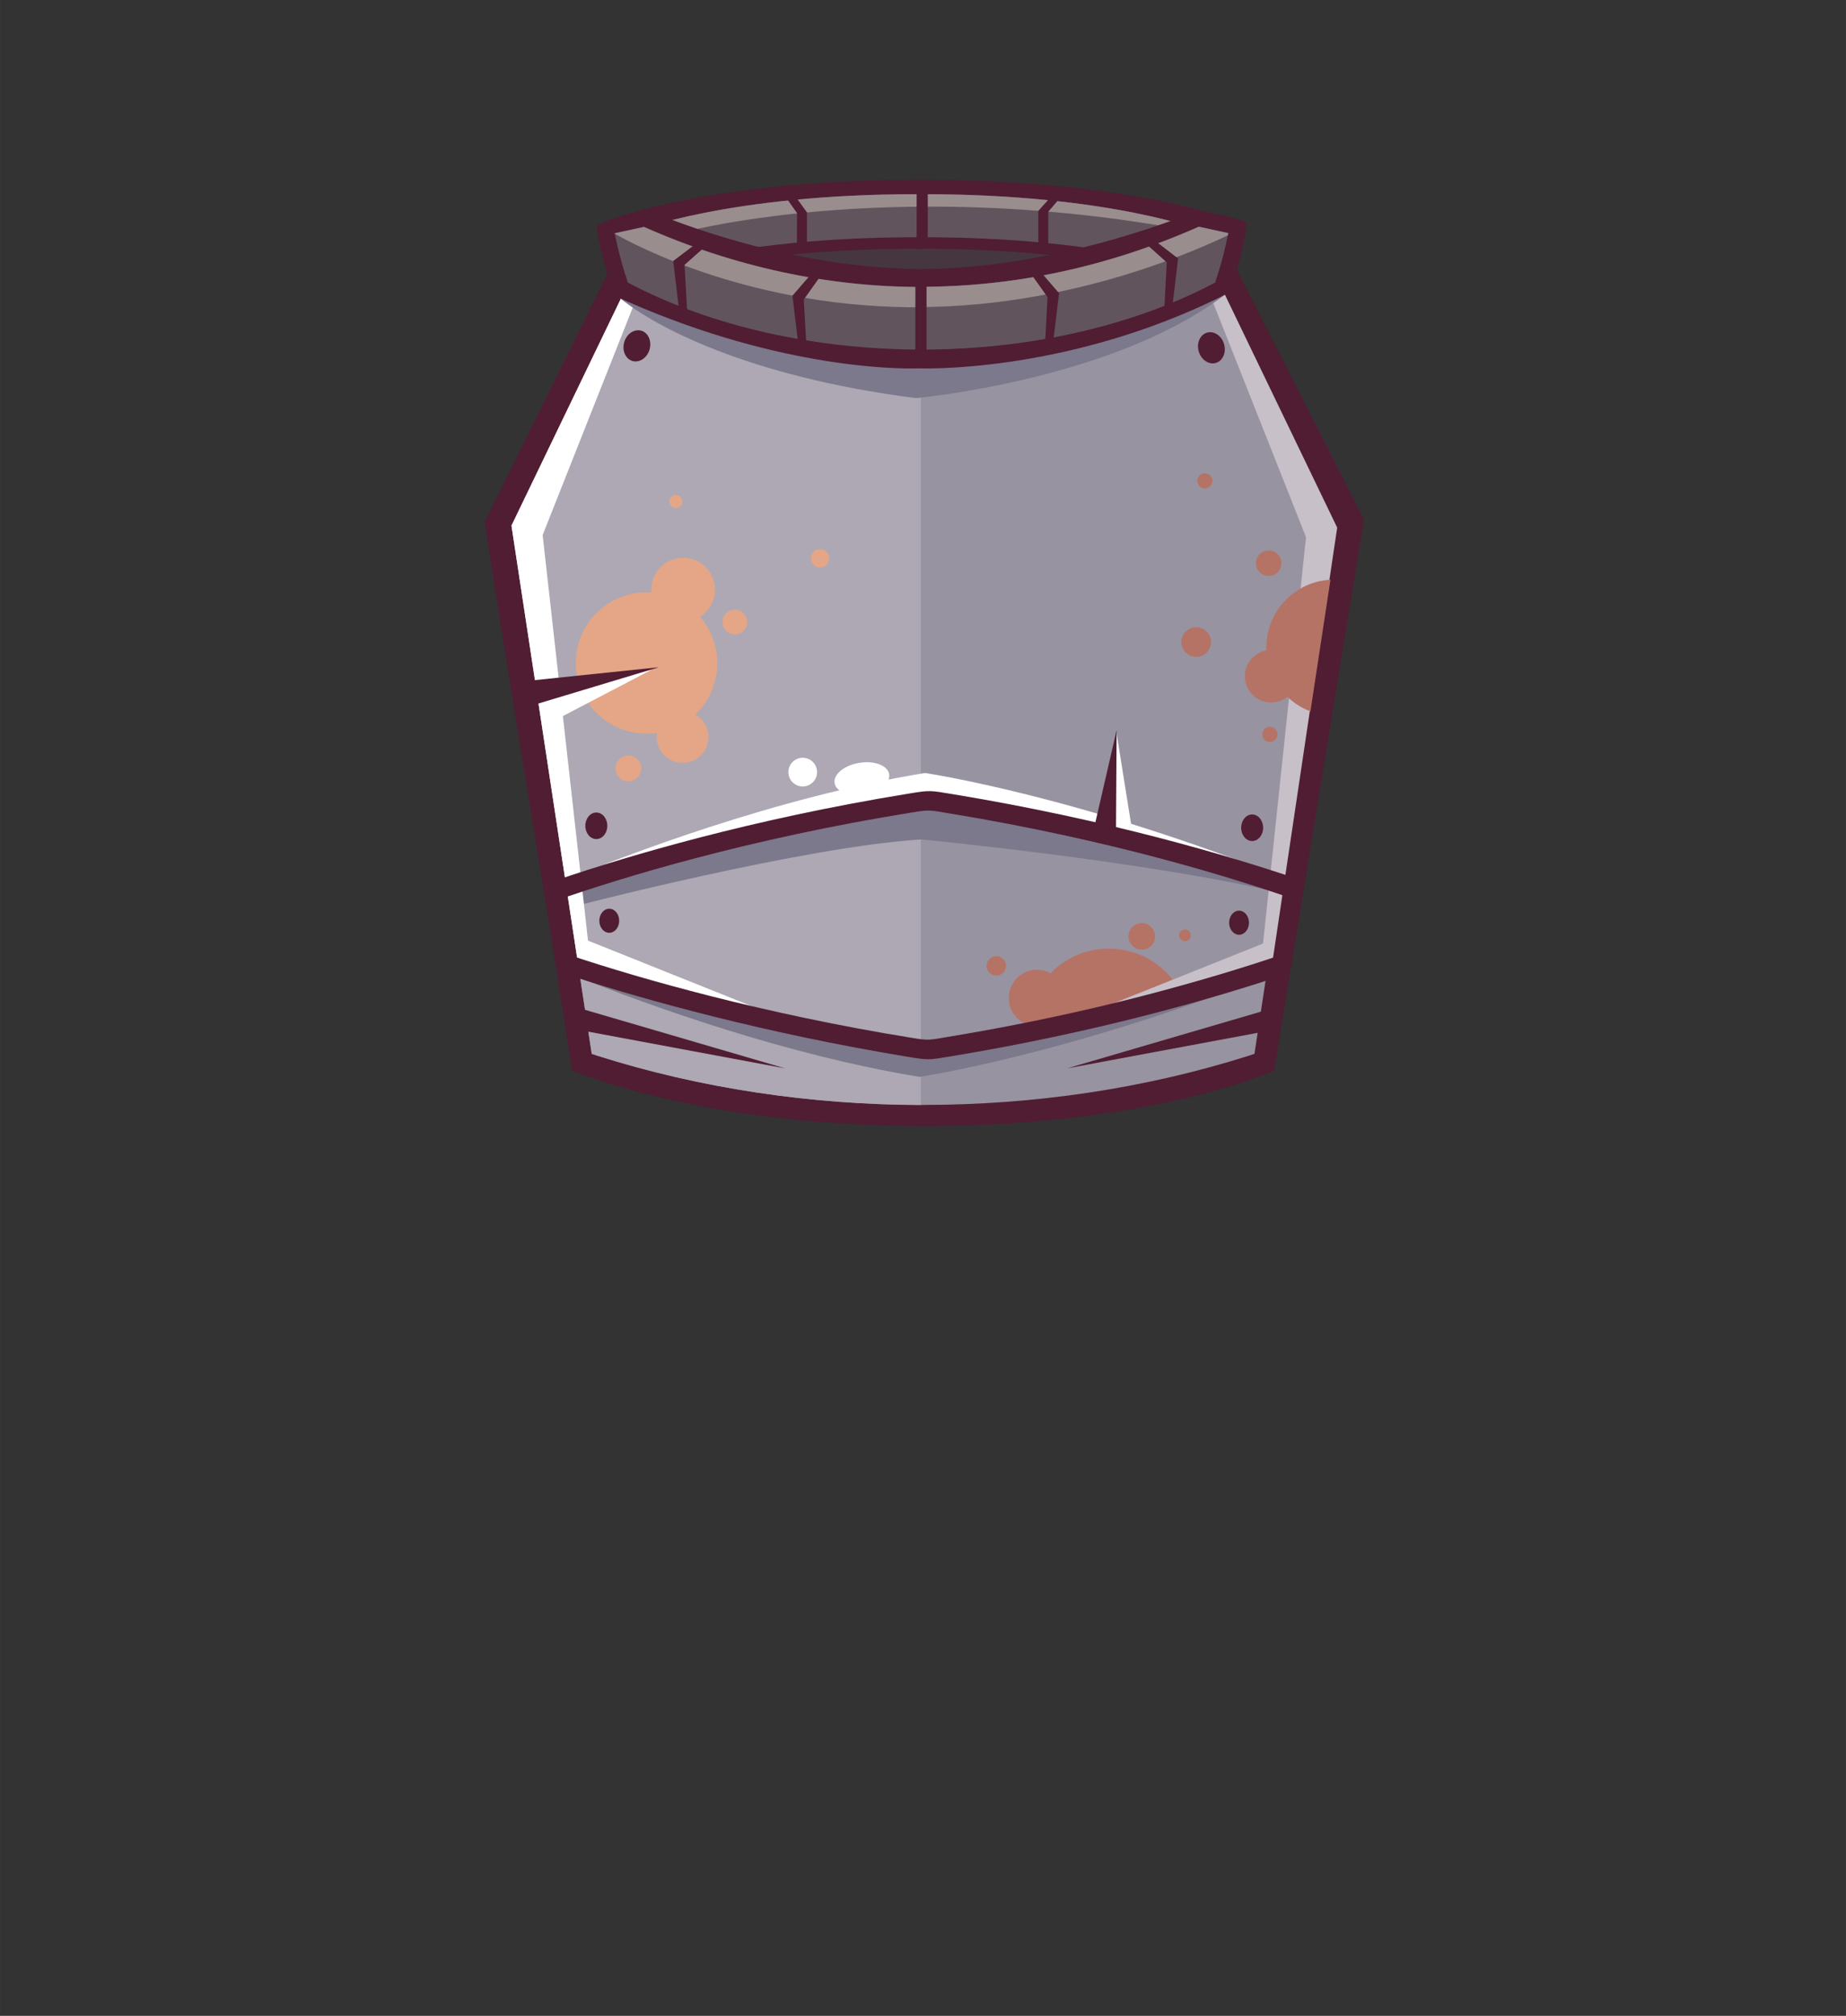 <?xml version="1.0" encoding="UTF-8"?>
<!DOCTYPE svg PUBLIC "-//W3C//DTD SVG 1.1//EN" "http://www.w3.org/Graphics/SVG/1.1/DTD/svg11.dtd">
<!-- Creator: CorelDRAW -->
<svg xmlns="http://www.w3.org/2000/svg" xml:space="preserve" width="161.908mm" height="176.792mm" style="shape-rendering:geometricPrecision; text-rendering:geometricPrecision; image-rendering:optimizeQuality; fill-rule:evenodd; clip-rule:evenodd"
viewBox="0 0 10.42 11.378"
 xmlns:xlink="http://www.w3.org/1999/xlink">
 <rect x="0" y="0" width="10.42" height="11.378" fill="#333333" stroke="none"/>
 <defs>
  <style type="text/css">
   <![CDATA[
    .fil0 {fill:none}
    .fil11 {fill:#453640}
    .fil1 {fill:#501D33}
    .fil9 {fill:#62545D}
    .fil7 {fill:#7B798B}
    .fil2 {fill:#9893A0}
    .fil10 {fill:#9A8D8E}
    .fil5 {fill:#ADA8B3}
    .fil3 {fill:#B57366}
    .fil8 {fill:#C7C0C9}
    .fil6 {fill:#E4A686}
    .fil4 {fill:white}
   ]]>
  </style>
 </defs>
 <g id="Layer_x0020_1">
  <rect class="fil0" width="10.42" height="11.378"/>
  <g id="_115087424">
   <path id="_115091000" class="fil1" d="M2.736 2.946c0.157,1.035 0.336,2.062 0.493,3.097 1.167,0.444 3.01,0.389 3.963,0l0.507 -3.111 -0.756 -1.485c-1.158,0.452 -2.308,0.452 -3.466,0l-0.741 1.499z"/>
   <path id="_115090928" class="fil2" d="M2.887 2.966l0.453 2.982c0.011,0.004 0.023,0.007 0.033,0.011 1.166,0.37 2.509,0.37 3.675,0 0.01,-0.003 0.021,-0.007 0.033,-0.011l0.453 -2.982 -0.659 -1.367c-1.111,0.413 -2.216,0.413 -3.327,0l-0.659 1.367z"/>
   <path id="_115090856" class="fil3" d="M6.689 5.246c0.018,0 0.033,0.015 0.033,0.033 0,0.018 -0.015,0.033 -0.033,0.033 -0.018,0 -0.033,-0.015 -0.033,-0.033 0,-0.018 0.015,-0.033 0.033,-0.033zm-0.835 0.228c0.028,0 0.054,0.007 0.076,0.019 0.083,-0.085 0.2,-0.139 0.329,-0.139 0.184,0 0.343,0.108 0.416,0.265l-0.875 0.203c-4.50517e-005,-0.003 -0,-0.005 -0,-0.008 0,-0.01 0,-0.02 0.001,-0.03 -0.062,-0.022 -0.107,-0.081 -0.107,-0.151 0,-0.088 0.072,-0.16 0.16,-0.16zm-0.23 -0.077c0.03,0 0.055,0.025 0.055,0.055 0,0.03 -0.025,0.055 -0.055,0.055 -0.03,0 -0.055,-0.025 -0.055,-0.055 0,-0.03 0.025,-0.055 0.055,-0.055zm0.821 -0.187c0.042,0 0.075,0.034 0.075,0.075 0,0.042 -0.034,0.075 -0.075,0.075 -0.042,0 -0.075,-0.034 -0.075,-0.075 0,-0.042 0.034,-0.075 0.075,-0.075z"/>
   <polygon id="_115090784" class="fil4" points="6.388,4.672 6.302,4.134 6.246,4.608 "/>
   <path id="_115090712" class="fil5" d="M2.887 2.966l0.453 2.982c0.011,0.004 0.023,0.007 0.033,0.011 0.579,0.184 1.202,0.276 1.825,0.278l0 -4.328c-0.55,-0.002 -1.1,-0.105 -1.651,-0.309l-0.659 1.367z"/>
   <path id="_115090640" class="fil6" d="M3.815 2.794c0.02,0 0.037,0.016 0.037,0.037 0,0.02 -0.016,0.037 -0.037,0.037 -0.02,0 -0.037,-0.016 -0.037,-0.037 0,-0.02 0.016,-0.037 0.037,-0.037zm0.814 0.305c0.029,0 0.052,0.023 0.052,0.052 0,0.029 -0.023,0.052 -0.052,0.052 -0.029,0 -0.052,-0.023 -0.052,-0.052 0,-0.029 0.023,-0.052 0.052,-0.052zm-1.082 1.165c0.04,0 0.073,0.033 0.073,0.073 0,0.04 -0.033,0.073 -0.073,0.073 -0.04,0 -0.073,-0.033 -0.073,-0.073 0,-0.04 0.033,-0.073 0.073,-0.073zm0.376 -0.232c0.045,0.025 0.076,0.073 0.076,0.128 0,0.081 -0.066,0.146 -0.146,0.146 -0.081,0 -0.146,-0.066 -0.146,-0.146 0,-0.008 0.001,-0.015 0.002,-0.023 -0.019,0.003 -0.039,0.004 -0.06,0.004 -0.221,0 -0.399,-0.179 -0.399,-0.399 0,-0.221 0.179,-0.399 0.399,-0.399 0.009,0 0.019,0 0.028,0.001 -0,-0.005 -0.001,-0.011 -0.001,-0.016 0,-0.099 0.081,-0.18 0.18,-0.18 0.099,0 0.18,0.081 0.18,0.18 0,0.065 -0.034,0.121 -0.085,0.153 0.061,0.07 0.098,0.162 0.098,0.262 0,0.114 -0.048,0.217 -0.124,0.29zm0.225 -0.591c0.039,0 0.07,0.031 0.07,0.07 0,0.039 -0.031,0.07 -0.07,0.07 -0.039,0 -0.07,-0.031 -0.07,-0.07 0,-0.039 0.031,-0.07 0.07,-0.07z"/>
   <path id="_115090568" class="fil4" d="M3.123 4.07l0.555 -0.29 -0.569 0.114c0,0 0.011,0.18 0.015,0.176z"/>
   <path id="_115090496" class="fil7" d="M3.24 5.116c0,0 1.3,-0.338 1.961,-0.378 0,0 1.271,0.122 2.043,0.305 0,0 0.061,-0.053 0.024,-0.053 -0.037,0 -1.456,-0.441 -1.889,-0.456 -0.434,-0.015 -2.029,0.434 -2.11,0.47 -0.081,0.037 0,0.118 -0.029,0.112z"/>
   <polygon id="_115090424" class="fil4" points="3.259,5.285 4.305,5.704 3.286,5.467 "/>
   <polygon id="_115090352" class="fil8" points="7.158,5.314 6.111,5.733 7.158,5.491 "/>
   <path id="_115090280" class="fil7" d="M3.263 5.438l0.012 0.082c0.38,0.151 1.156,0.434 1.915,0.558 0,0 0.815,-0.12 1.956,-0.565l0.014 -0.091c-0.456,0.135 -1.442,0.416 -1.935,0.466 0,0 -1.055,-0.179 -1.962,-0.451z"/>
   <path id="_115090208" class="fil4" d="M3.063 3.02l0.277 2.476 -0.071 -0.015 -0.382 -2.515 0.659 -1.367c0.023,0.009 0.046,0.017 0.07,0.025l-0.553 1.396z"/>
   <path id="_115090136" class="fil8" d="M7.372 3.032l-0.259 2.449 0.059 0.018 0.376 -2.521 -0.659 -1.367c-0.023,0.009 -0.046,0.017 -0.07,0.025l0.553 1.396z"/>
   <path id="_115090064" class="fil1" d="M3.243 5.514c0.397,0.13 1.077,0.318 1.876,0.45 0.127,0.021 0.121,0.019 0.255,-0.003 0.79,-0.131 1.421,-0.31 1.814,-0.439l0.019 -0.124c-0.378,0.127 -1.027,0.318 -1.854,0.454 -0.108,0.018 -0.109,0.022 -0.205,0.006 -0.837,-0.135 -1.537,-0.335 -1.923,-0.464l0.018 0.12z"/>
   <g>
    <ellipse id="_115089992" class="fil1" cx="3.366" cy="4.661" rx="0.062" ry="0.075"/>
    <ellipse id="_115089920" class="fil1" cx="3.439" cy="5.197" rx="0.056" ry="0.068"/>
    <ellipse id="_115089848" class="fil1" transform="matrix(-1.171 -0.341 -0.341 1.171 3.595 1.952)" rx="0.061" ry="0.073"/>
   </g>
   <g>
    <ellipse id="_115089752" class="fil1" cx="7.068" cy="4.672" rx="0.062" ry="0.075"/>
    <ellipse id="_115089680" class="fil1" cx="6.994" cy="5.208" rx="0.056" ry="0.068"/>
    <ellipse id="_115089608" class="fil1" transform="matrix(1.171 -0.341 0.341 1.171 6.838 1.963)" rx="0.061" ry="0.073"/>
   </g>
   <path id="_115089512" class="fil4" d="M3.194 4.966c0.319,-0.132 1.184,-0.466 2.027,-0.603 0,0 0.868,0.127 2.065,0.608l0.012 0.08c-0.386,-0.116 -1.506,-0.444 -2.043,-0.498 0,0 -1.143,0.194 -2.072,0.484l0.011 -0.07z"/>
   <path id="_115089440" class="fil1" d="M3.162 4.961c0.384,-0.13 1.074,-0.336 1.963,-0.481 0.128,-0.021 0.122,-0.019 0.256,0.003 0.879,0.145 1.563,0.349 1.943,0.478l-0.006 0.119c-0.354,-0.124 -1.034,-0.337 -1.959,-0.489 -0.108,-0.018 -0.11,-0.022 -0.207,-0.006 -0.934,0.15 -1.647,0.37 -2.009,0.496l0.017 -0.121z"/>
   <circle id="_115089368" class="fil4" transform="matrix(0.875 -0.143 0.083 0.508 4.865 4.395)" r="0.176"/>
   <circle id="_115089296" class="fil4" cx="4.531" cy="4.358" r="0.081"/>
   <polygon id="_115089224" class="fil1" points="6.171,4.694 6.303,4.121 6.299,4.741 "/>
   <g>
    <polygon id="_115089152" class="fil1" points="7.203,5.685 6.024,6.03 7.166,5.817 "/>
    <polygon id="_115089080" class="fil1" points="3.252,5.685 4.431,6.03 3.289,5.817 "/>
   </g>
   <path id="_115088984" class="fil1" d="M3.425 1.246c0,0 0.584,-0.234 1.766,-0.231l0.011 0c1.182,-0.002 1.766,0.231 1.766,0.231 -0.268,0.209 -1.342,0.525 -1.372,0.525 -0.022,0 -0.269,-0.045 -0.4,-0.07 -0.131,0.024 -0.378,0.07 -0.4,0.07 -0.03,0 -1.104,-0.316 -1.372,-0.525z"/>
   <path id="_115088912" class="fil9" d="M3.577 1.307c0,0 0.531,-0.212 1.607,-0.211l0.01 0c1.076,-0.002 1.607,0.211 1.607,0.211 -0.244,0.19 -1.221,0.478 -1.248,0.478 -0.02,0 -0.245,-0.041 -0.364,-0.063 -0.119,0.022 -0.344,0.063 -0.364,0.063 -0.027,0 -1.005,-0.287 -1.248,-0.478z"/>
   <path id="_115088840" class="fil10" d="M3.577 1.307c0,0 0.531,-0.212 1.607,-0.211l0.01 0c1.076,-0.002 1.607,0.211 1.607,0.211 -0.004,0.003 -0.008,0.006 -0.013,0.01 -1.675,-0.331 -2.899,-0.014 -2.899,-0.014 0,0 -0.145,0.023 -0.295,0.017 -0.006,-0.004 -0.012,-0.009 -0.017,-0.013z"/>
   <path id="_115088768" class="fil1" d="M6.518 1.467c-0.379,0.162 -0.939,0.325 -0.96,0.325 -0.02,0 -0.245,-0.041 -0.364,-0.063 -0.119,0.022 -0.344,0.063 -0.364,0.063 -0.02,0 -0.581,-0.163 -0.96,-0.325 0.261,-0.06 0.7,-0.129 1.318,-0.128l0.01 0c0.619,-0.001 1.057,0.069 1.318,0.128z"/>
   <path id="_115088696" class="fil11" d="M6.513 1.532c-0.379,0.162 -0.939,0.325 -0.96,0.325 -0.02,0 -0.245,-0.041 -0.364,-0.063 -0.119,0.022 -0.344,0.063 -0.364,0.063 -0.02,0 -0.581,-0.163 -0.96,-0.325 0.261,-0.06 0.7,-0.129 1.318,-0.128l0.01 0c0.619,-0.001 1.057,0.069 1.318,0.128z"/>
   <g>
    <path id="_115088624" class="fil7" d="M6.912 1.565c-1.068,0.39 -2.304,0.455 -3.372,0.032l-0.042 0.084c0.191,0.158 0.716,0.444 1.672,0.566 0,0 1.113,-0.1 1.747,-0.586 0.028,-0.021 -0.035,-0.077 -0.005,-0.096z"/>
    <path id="_115088552" class="fil1" d="M6.949 1.645c0,0 0.11,-0.375 0.081,-0.393 -0.029,-0.018 -0.264,-0.066 -0.264,-0.066 0,0 -0.758,0.329 -1.567,0.333 -0.81,-0.005 -1.534,-0.33 -1.534,-0.33 0,0 -0.261,0.062 -0.29,0.081 -0.029,0.018 0.088,0.397 0.088,0.397 0.889,0.408 1.586,0.417 1.722,0.412 0.135,0.005 0.935,-0.004 1.766,-0.434z"/>
    <path id="_115088480" class="fil9" d="M3.47 1.316c0,0 0.021,0.121 0.074,0.279 0.954,0.504 2.36,0.504 3.314,0 0.053,-0.158 0.074,-0.279 0.074,-0.279l-0.166 -0.036c-1.021,0.452 -2.11,0.452 -3.131,0l-0.166 0.036z"/>
    <path id="_115088408" class="fil10" d="M3.47 1.316l0 0.003c0.101,0.058 0.782,0.428 1.75,0.415 0.788,-0.011 1.435,-0.274 1.71,-0.405 0.002,-0.008 0.002,-0.012 0.002,-0.012l-0.166 -0.036c-1.021,0.452 -2.11,0.452 -3.131,0l-0.166 0.036z"/>
    <path id="_115088336" class="fil1" d="M6.956 1.274c0,0 -0.28,0.18 -0.801,0.33 0,0 0.469,-0.086 0.83,-0.205l0.011 -0.075 -0.04 -0.049z"/>
   </g>
   <path id="_115088240" class="fil9" d="M5.207 1.972c0.588,-0.001 1.176,-0.127 1.652,-0.378 0.053,-0.158 0.074,-0.279 0.074,-0.279l-0.166 -0.036c-0.513,0.227 -1.044,0.34 -1.575,0.339l0.015 0.353z"/>
   <path id="_115088168" class="fil10" d="M5.197 1.733c0.008,-6.43595e-005 0.016,-7.07955e-005 0.024,-0 0.788,-0.011 1.435,-0.274 1.71,-0.405 0.002,-0.008 0.002,-0.012 0.002,-0.012l-0.166 -0.036c-0.513,0.227 -1.044,0.34 -1.575,0.339l0.005 0.114z"/>
   <polygon id="_115088096" class="fil1" points="4.598,1.525 4.473,1.669 4.506,1.943 4.552,1.955 4.537,1.691 4.645,1.539 "/>
   <polygon id="_115088024" class="fil1" points="5.853,1.51 5.978,1.655 5.945,1.928 5.899,1.941 5.913,1.677 5.805,1.525 "/>
   <polygon id="_115087952" class="fil1" points="3.969,1.345 3.8,1.473 3.833,1.748 3.879,1.761 3.864,1.495 4.016,1.36 "/>
   <polygon id="_115087880" class="fil1" points="6.482,1.33 6.65,1.459 6.617,1.734 6.572,1.746 6.586,1.481 6.434,1.345 "/>
   <rect id="_115087808" class="fil1" x="5.167" y="1.575" width="0.063" height="0.463"/>
   <rect id="_115087736" class="fil1" x="5.174" y="1.031" width="0.063" height="0.344"/>
   <polygon id="_115087664" class="fil1" points="5.944,1.098 6,1.098 5.917,1.195 5.917,1.413 5.861,1.413 5.861,1.19 "/>
   <polygon id="_115087592" class="fil1" points="4.425,1.098 4.482,1.098 4.555,1.199 4.555,1.417 4.498,1.417 4.499,1.203 "/>
   <path id="_115087520" class="fil1" d="M2.94 3.847l0.779 -0.081 -0.757 0.228c0,0 -0.029,-0.14 -0.022,-0.147z"/>
   <path id="_115087448" class="fil3" d="M7.397 4.015c-0.049,-0.018 -0.093,-0.046 -0.13,-0.082 -0.025,0.02 -0.057,0.032 -0.092,0.032 -0.082,0 -0.148,-0.066 -0.148,-0.148 0,-0.073 0.052,-0.133 0.121,-0.146 -0,-0.005 -0,-0.011 -0,-0.016 0,-0.205 0.16,-0.372 0.362,-0.383l-0.113 0.743zm-0.229 0.087c0.024,0 0.043,0.019 0.043,0.043 0,0.024 -0.019,0.043 -0.043,0.043 -0.024,0 -0.043,-0.019 -0.043,-0.043 0,-0.024 0.019,-0.043 0.043,-0.043zm-0.367 -1.431c0.024,0 0.043,0.019 0.043,0.043 0,0.024 -0.019,0.043 -0.043,0.043 -0.024,0 -0.043,-0.019 -0.043,-0.043 0,-0.024 0.019,-0.043 0.043,-0.043zm-0.049 0.869c0.046,0 0.084,0.038 0.084,0.084 0,0.046 -0.038,0.084 -0.084,0.084 -0.046,0 -0.084,-0.038 -0.084,-0.084 0,-0.046 0.038,-0.084 0.084,-0.084zm0.409 -0.433c0.04,0 0.072,0.032 0.072,0.072 0,0.04 -0.032,0.072 -0.072,0.072 -0.04,0 -0.072,-0.032 -0.072,-0.072 0,-0.04 0.032,-0.072 0.072,-0.072z"/>
  </g>
 </g>
</svg>
